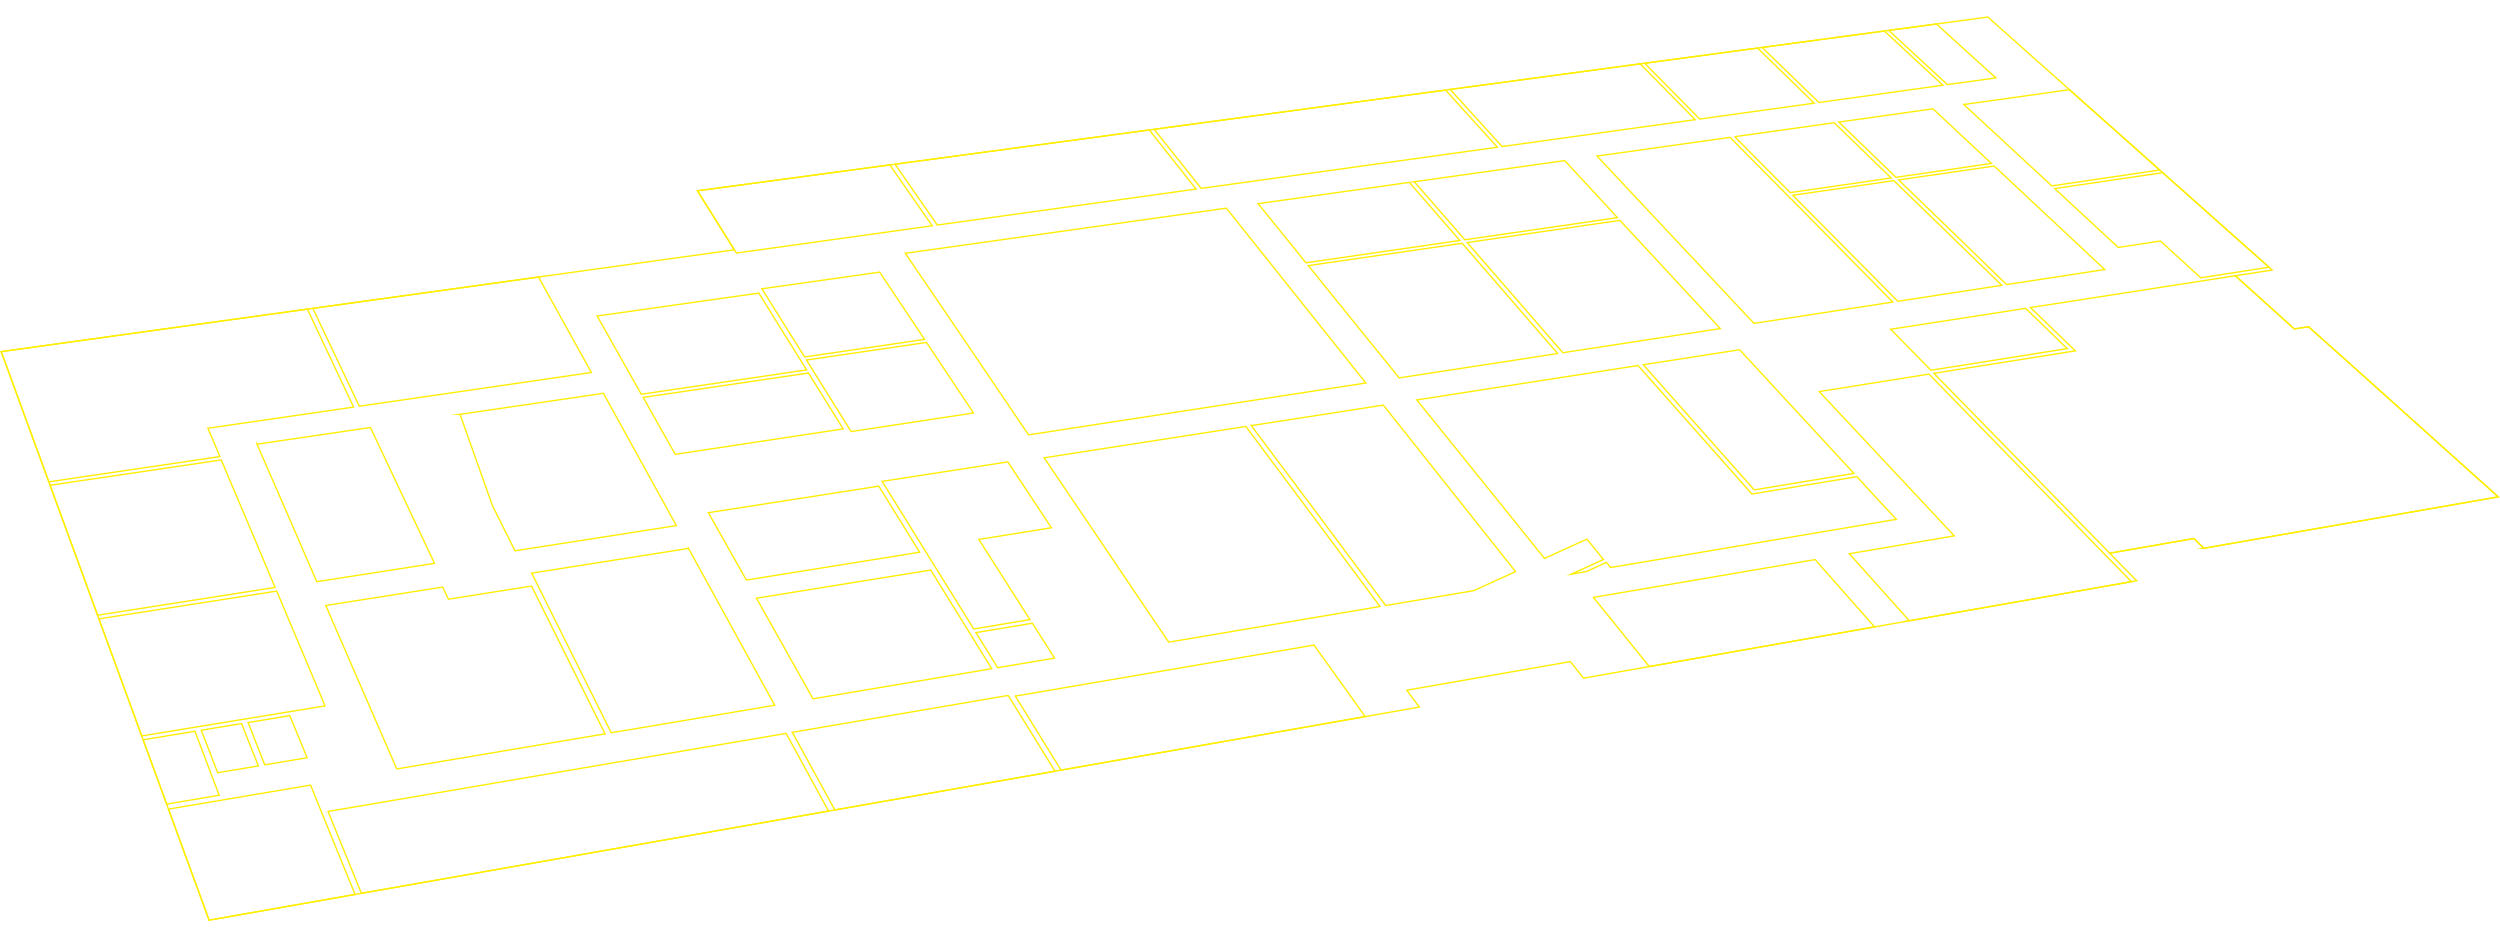 <?xml version="1.0" encoding="UTF-8"?>
<!DOCTYPE svg PUBLIC "-//W3C//DTD SVG 1.1//EN" "http://www.w3.org/Graphics/SVG/1.1/DTD/svg11.dtd">
<!-- Creator: CorelDRAW 2018 (64-Bit) -->
<svg xmlns="http://www.w3.org/2000/svg" xml:space="preserve" width="1650px" height="626px" version="1.1" style="shape-rendering:geometricPrecision; text-rendering:geometricPrecision; image-rendering:optimizeQuality; fill-rule:evenodd; clip-rule:evenodd"
viewBox="0 0 165038 62628"
 xmlns:xlink="http://www.w3.org/1999/xlink">
 <defs>
  <style type="text/css">
   <![CDATA[
    .str0 {stroke:#FFED00;stroke-width:90;stroke-miterlimit:22.926}
    .fil0 {fill:none}
   ]]>
  </style>
 </defs>
 <g id="Слой_x0020_1">
  <g id="_2331817572880">
   <path class="fil0 str0" d="M48467 16496c-815,-1313 -1623,-2611 -2434,-3898 15250,-2054 30047,-4048 44421,-5983 13974,-1881 27551,-3710 40783,-5489 2910,2591 5904,5253 8979,7989 3168,2818 6432,5723 9792,8715 -819,124 -1639,251 -2429,376 1284,1157 2583,2329 3897,3515 307,-49 628,-100 935,-148 2010,1790 4045,3620 6106,5469 2100,1884 4246,3811 6422,5765 -6392,1117 -12876,2247 -19436,3394 -227,-213 -442,-429 -656,-644 -1850,323 -3715,646 -5565,969 583,606 1184,1213 1786,1819 -5899,1038 -11858,2088 -17911,3154 -6129,1078 -12335,2170 -18618,3277 -294,-362 -572,-724 -869,-1093 -3573,627 -7162,1256 -10797,1890 282,372 545,744 824,1113 -12489,2197 -25286,4451 -38407,6762 -13460,2370 -27320,4810 -41503,7310 -2623,-7170 -5099,-13948 -7436,-20337 -2208,-6038 -4303,-11772 -6290,-17205 8367,-1160 16613,-2307 24737,-3435 8015,-1114 15896,-2205 23669,-3285z"/>
   <path class="fil0 str0" d="M59758 16724c7162,-1009 14228,-2001 21200,-2980 1460,1833 2955,3705 4471,5606 1551,1945 3126,3922 4739,5939 -7324,1126 -14734,2266 -22273,3424 -1413,-2097 -2811,-4160 -4176,-6171 -1344,-1980 -2660,-3917 -3961,-5818z"/>
   <path class="fil0 str0" d="M83051 13447c3343,-469 6686,-937 9989,-1405 1094,1265 2213,2541 3333,3837 -3373,489 -6760,981 -10161,1471 -1062,-1317 -2110,-2617 -3161,-3903zm10315 -1448c3329,-470 6632,-934 9934,-1396 1139,1241 2303,2496 3483,3768 -3345,486 -6705,970 -10078,1460 -1123,-1293 -2243,-2571 -3339,-3832zm13580 2552c2162,2326 4359,4704 6624,7144 -3456,532 -6911,1062 -10395,1595 -2155,-2483 -4259,-4909 -6315,-7275 3390,-492 6738,-977 10086,-1464zm-4113 8792c-3470,535 -6968,1071 -10466,1608 -2056,-2531 -4048,-5001 -5995,-7413 3404,-492 6794,-985 10156,-1475 2053,2368 4153,4792 6305,7280z"/>
   <path class="fil0 str0" d="M105434 10305c2935,-416 5857,-826 8779,-1236 1715,1731 3461,3493 5237,5286 1808,1826 3638,3691 5513,5589 -3041,467 -6096,938 -9166,1408 -1813,-1926 -3585,-3818 -5329,-5679 -1706,-1820 -3390,-3611 -5034,-5368zm9091 -1280c2188,-310 4376,-616 6564,-922 1241,1203 2494,2416 3763,3649 -2225,322 -4437,643 -6663,965 -1246,-1245 -2460,-2474 -3664,-3692zm6877 -965c2066,-294 4145,-583 6211,-876 1278,1191 2554,2389 3862,3607 -2102,303 -4203,611 -6305,916 -1271,-1233 -2525,-2445 -3768,-3647zm10256 2903c2376,2227 4807,4500 7297,6833 -2156,331 -4312,660 -6482,993 -2421,-2357 -4799,-4658 -7125,-6908 2104,-306 4207,-610 6310,-918zm501 7876c-2284,351 -4569,702 -6867,1054 -2361,-2388 -4679,-4719 -6931,-7000 2228,-323 4442,-644 6669,-967 2322,2252 4697,4554 7129,6913z"/>
   <path class="fil0 str0" d="M68928 30228c4482,-696 8920,-1385 13315,-2072 1410,1891 2864,3826 4322,5784 1484,1994 2998,4033 4536,6104 -4604,778 -9253,1564 -13947,2357 -1444,-2123 -2850,-4210 -4228,-6254 -1353,-2007 -2689,-3984 -3998,-5919zm13674 -2125c2930,-455 5832,-907 8719,-1354 1479,1858 2988,3760 4518,5690 1377,1738 2780,3507 4213,5304l-2764 1259c-1932,325 -3871,651 -5811,978 -1541,-2070 -3057,-4104 -4545,-6100 -1459,-1957 -2917,-3887 -4330,-5777z"/>
   <path class="fil0 str0" d="M93533 26406c4912,-764 9782,-1520 14608,-2271 2379,2684 4822,5438 7327,8269 40,46 80,91 116,133 26,32 50,56 73,85 2320,-384 4641,-769 6931,-1148 859,932 1722,1872 2606,2818 -6217,1048 -12499,2107 -18864,3181l-275 -342 -1338 614 -982 166 2119 -966 -1087 -1349 -2803 1276 -3862 -4799c-1547,-1923 -3073,-3817 -4569,-5667zm14952 -2324c2126,-330 4252,-661 6363,-990 2456,2652 4962,5373 7546,8167 -2185,360 -4384,726 -6584,1087 -2509,-2830 -4941,-5582 -7325,-8264z"/>
   <path class="fil0 str0" d="M127840 1582c-1049,142 -2097,283 -3146,424 1272,1182 2573,2375 3873,3581 1067,-146 2134,-294 3201,-444 -1319,-1198 -2625,-2386 -3928,-3561zm-3438 464c-2680,360 -5375,722 -8069,1086 1237,1199 2488,2411 3752,3637 2728,-383 5470,-761 8185,-1141 -1298,-1206 -2597,-2399 -3868,-3582zm-8374 1127c-2482,332 -4964,666 -7445,1002 1191,1217 2410,2444 3627,3685 2526,-350 5052,-702 7564,-1049 -1262,-1226 -2511,-2439 -3746,-3638zm-7751 1041c-4140,560 -8321,1123 -12541,1691 1129,1244 2272,2499 3427,3771 4295,-595 8536,-1188 12750,-1774 -1229,-1242 -2433,-2470 -3636,-3688zm-12847 1733c-6343,852 -12754,1717 -19243,2590 1028,1288 2056,2587 3107,3901 6592,-918 13115,-1826 19558,-2717 -1153,-1273 -2294,-2529 -3422,-3774zm-19562 2634c-5534,745 -11122,1498 -16789,2261 916,1326 1855,2664 2791,4017 5781,-801 11468,-1592 17087,-2375 -1037,-1314 -2076,-2614 -3089,-3903zm-17134 2306c-4194,566 -8427,1136 -12701,1711 852,1356 1702,2723 2574,4109 4349,-608 8658,-1206 12926,-1800 -948,-1354 -1872,-2692 -2799,-4020z"/>
   <path class="fil0 str0" d="M16951 29328c2506,-372 5011,-738 7489,-1101 1369,2907 2789,5898 4233,8970 -2578,402 -5169,806 -7776,1212 -1342,-3111 -2662,-6137 -3946,-9081z"/>
   <path class="fil0 str0" d="M30357 27358c3179,-467 6335,-931 9467,-1388 1568,2831 3164,5743 4817,8734 -3528,551 -7070,1103 -10655,1664l-1493 -2994 -2136 -6016z"/>
   <path class="fil0 str0" d="M45441 36210c-3431,539 -6892,1084 -10353,1633 1699,3406 3449,6920 5252,10541 3623,-609 7216,-1214 10795,-1817 -1954,-3559 -3851,-7009 -5694,-10357zm-10361 2486c-1815,287 -3659,577 -5489,870 -123,-265 -245,-531 -382,-801 -2563,404 -5140,810 -7718,1215 1515,3487 3077,7085 4687,10792 4615,-777 9201,-1551 13756,-2318 -1662,-3344 -3279,-6597 -4854,-9758z"/>
   <path class="fil0 str0" d="M35539 18292c-4912,681 -9878,1370 -14898,2069 1000,2105 2021,4259 3063,6462 5165,-753 10273,-1494 15327,-2228 -1187,-2148 -2351,-4249 -3492,-6303zm-15262 2116c-6667,924 -13401,1861 -20216,2808 1021,2790 2068,5654 3145,8599 3779,-555 7544,-1113 11295,-1667 -261,-627 -520,-1250 -793,-1872 3226,-469 6424,-933 9622,-1397 -1038,-2204 -2056,-4360 -3053,-6471zm-16989 11632c1019,2790 2064,5646 3136,8582 3916,-616 7832,-1225 11719,-1835 -1209,-2876 -2387,-5678 -3551,-8418 -3740,556 -7522,1111 -11304,1671zm3225 8824c920,2518 1862,5090 2826,7729 4040,-666 8080,-1326 12105,-1986 -1087,-2585 -2149,-5108 -3188,-7578 -3905,607 -7824,1222 -11743,1835z"/>
   <path class="fil0 str0" d="M39410 20865c3578,-508 7142,-1012 10679,-1513 1025,1663 2082,3356 3153,5072 -3612,533 -7251,1069 -10918,1606 -981,-1745 -1963,-3471 -2914,-5165zm13955 3765c757,1218 1522,2448 2293,3689 -3668,558 -7364,1116 -11088,1678 -717,-1261 -1429,-2518 -2118,-3756 3657,-542 7299,-1076 10913,-1611z"/>
   <path class="fil0 str0" d="M58065 17968c-2592,365 -5171,729 -7776,1100 931,1477 1861,2978 2819,4501 2655,-388 5282,-773 7922,-1159 -1008,-1506 -1986,-2985 -2965,-4442zm-4834 5804c972,1550 1947,3124 2949,4724 2707,-411 5386,-820 8080,-1228 -1053,-1574 -2078,-3129 -3101,-4657 -2629,386 -5272,772 -7928,1161z"/>
   <path class="fil0 str0" d="M58227 31784c2771,-431 5542,-862 8299,-1286 948,1430 1908,2883 2879,4351 -1577,253 -3183,512 -4790,768 1103,1738 2236,3504 3372,5295 -1236,207 -2472,411 -3709,617 -2078,-3345 -4101,-6591 -6051,-9745zm9923 9368c485,765 975,1533 1464,2302 -1247,211 -2510,421 -3758,632 -479,-773 -958,-1546 -1433,-2316 1238,-202 2490,-411 3727,-618z"/>
   <path class="fil0 str0" d="M58008 32099c-3737,582 -7488,1164 -11253,1753 824,1460 1661,2944 2508,4447 3829,-613 7658,-1227 11443,-1837 -912,-1475 -1810,-2926 -2698,-4363z"/>
   <path class="fil0 str0" d="M61438 37638c-3816,617 -7647,1235 -11508,1859 1227,2175 2461,4389 3733,6645 3954,-666 7893,-1330 11802,-1989 -1366,-2210 -2708,-4382 -4027,-6515z"/>
   <path class="fil0 str0" d="M23428 59058c-3219,565 -6422,1132 -9641,1700 -911,-2489 -1805,-4936 -2682,-7333 3128,-533 6256,-1060 9384,-1586 952,2363 1936,4770 2939,7219z"/>
   <path class="fil0 str0" d="M54689 53553c-4928,870 -9917,1747 -14953,2634 -493,87 -1001,175 -1478,260 -4774,840 -9579,1684 -14415,2536 -739,-1822 -1482,-3628 -2200,-5404 4735,-808 9441,-1609 14116,-2406 469,-81 969,-165 1453,-248 4932,-842 9834,-1675 14676,-2501 926,1686 1850,3400 2801,5129z"/>
   <path class="fil0 str0" d="M69643 50921c-4805,847 -9641,1699 -14538,2559 -954,-1728 -1880,-3441 -2808,-5126 4796,-821 9531,-1631 14252,-2435 1028,1647 2054,3313 3094,5002z"/>
   <path class="fil0 str0" d="M9432 48848c1126,-187 2266,-373 3421,-563 528,1391 1062,2800 1602,4224 -1172,198 -2328,391 -3470,586 -524,-1432 -1042,-2848 -1553,-4247z"/>
   <path class="fil0 str0" d="M15934 47778c-889,146 -1763,289 -2666,436 369,930 725,1868 1084,2810 897,-151 1794,-302 2691,-452 -382,-938 -747,-1868 -1109,-2794z"/>
   <path class="fil0 str0" d="M19118 47254c-933,155 -1851,302 -2754,454 363,925 730,1854 1098,2792 927,-152 1854,-307 2796,-466 -377,-933 -767,-1858 -1140,-2780z"/>
   <path class="fil0 str0" d="M86746 42593c-6494,1109 -13063,2232 -19723,3369 995,1611 2002,3242 3020,4888 6776,-1193 13475,-2372 20082,-3535 -1134,-1590 -2272,-3166 -3379,-4722z"/>
   <path class="fil0 str0" d="M129651 6901c2324,-330 4648,-654 6972,-979 1953,1736 3939,3502 5962,5303 -2384,349 -4754,698 -7124,1048 -1976,-1826 -3916,-3616 -5810,-5372zm13132 4500c2291,2039 4632,4120 7019,6243 -1508,235 -3002,466 -4510,698 -891,-813 -1779,-1626 -2659,-2429 -937,144 -1861,282 -2784,424 -1413,-1315 -2820,-2611 -4196,-3886 2372,-351 4744,-700 7130,-1050z"/>
   <path class="fil0 str0" d="M145503 36201c6560,-1147 13044,-2277 19436,-3394 -2176,-1954 -4322,-3881 -6422,-5765 -2061,-1849 -4096,-3679 -6106,-5469 -307,48 -628,99 -935,148 -1314,-1186 -2613,-2358 -3897,-3515 -4471,692 -8984,1394 -13526,2101 980,945 1969,1899 2963,2860 -29,4 -58,9 -73,11 -87,14 -189,29 -261,42 -2999,473 -5998,951 -9010,1431 1850,1891 3732,3814 5647,5773 1951,1995 3938,4028 5963,6102 1850,-323 3715,-646 5565,-969 214,215 429,431 656,644zm-11767 -15843c-2961,458 -5922,920 -8912,1382 878,895 1763,1801 2653,2707 3010,-476 6006,-953 9002,-1428 -924,-892 -1830,-1780 -2743,-2661z"/>
   <path class="fil0 str0" d="M108882 44011c5005,-882 9963,-1754 14876,-2620 -1328,-1493 -2627,-2980 -3925,-4442 -4843,825 -9717,1657 -14636,2497 1213,1502 2443,3030 3685,4565z"/>
   <path class="fil0 str0" d="M126053 40987c4928,-867 9825,-1728 14660,-2581 -2667,-2726 -4802,-4921 -6895,-7067 -2051,-2103 -4068,-4171 -6467,-6638 -2401,383 -4832,769 -7248,1154 1434,1533 2889,3086 4363,4660 1494,1595 3015,3221 4555,4867 -2300,390 -4616,786 -6932,1180 1310,1460 2623,2937 3964,4425z"/>
   <rect class="fil0" x="62" width="164877" height="62628"/>
  </g>
 </g>
</svg>
